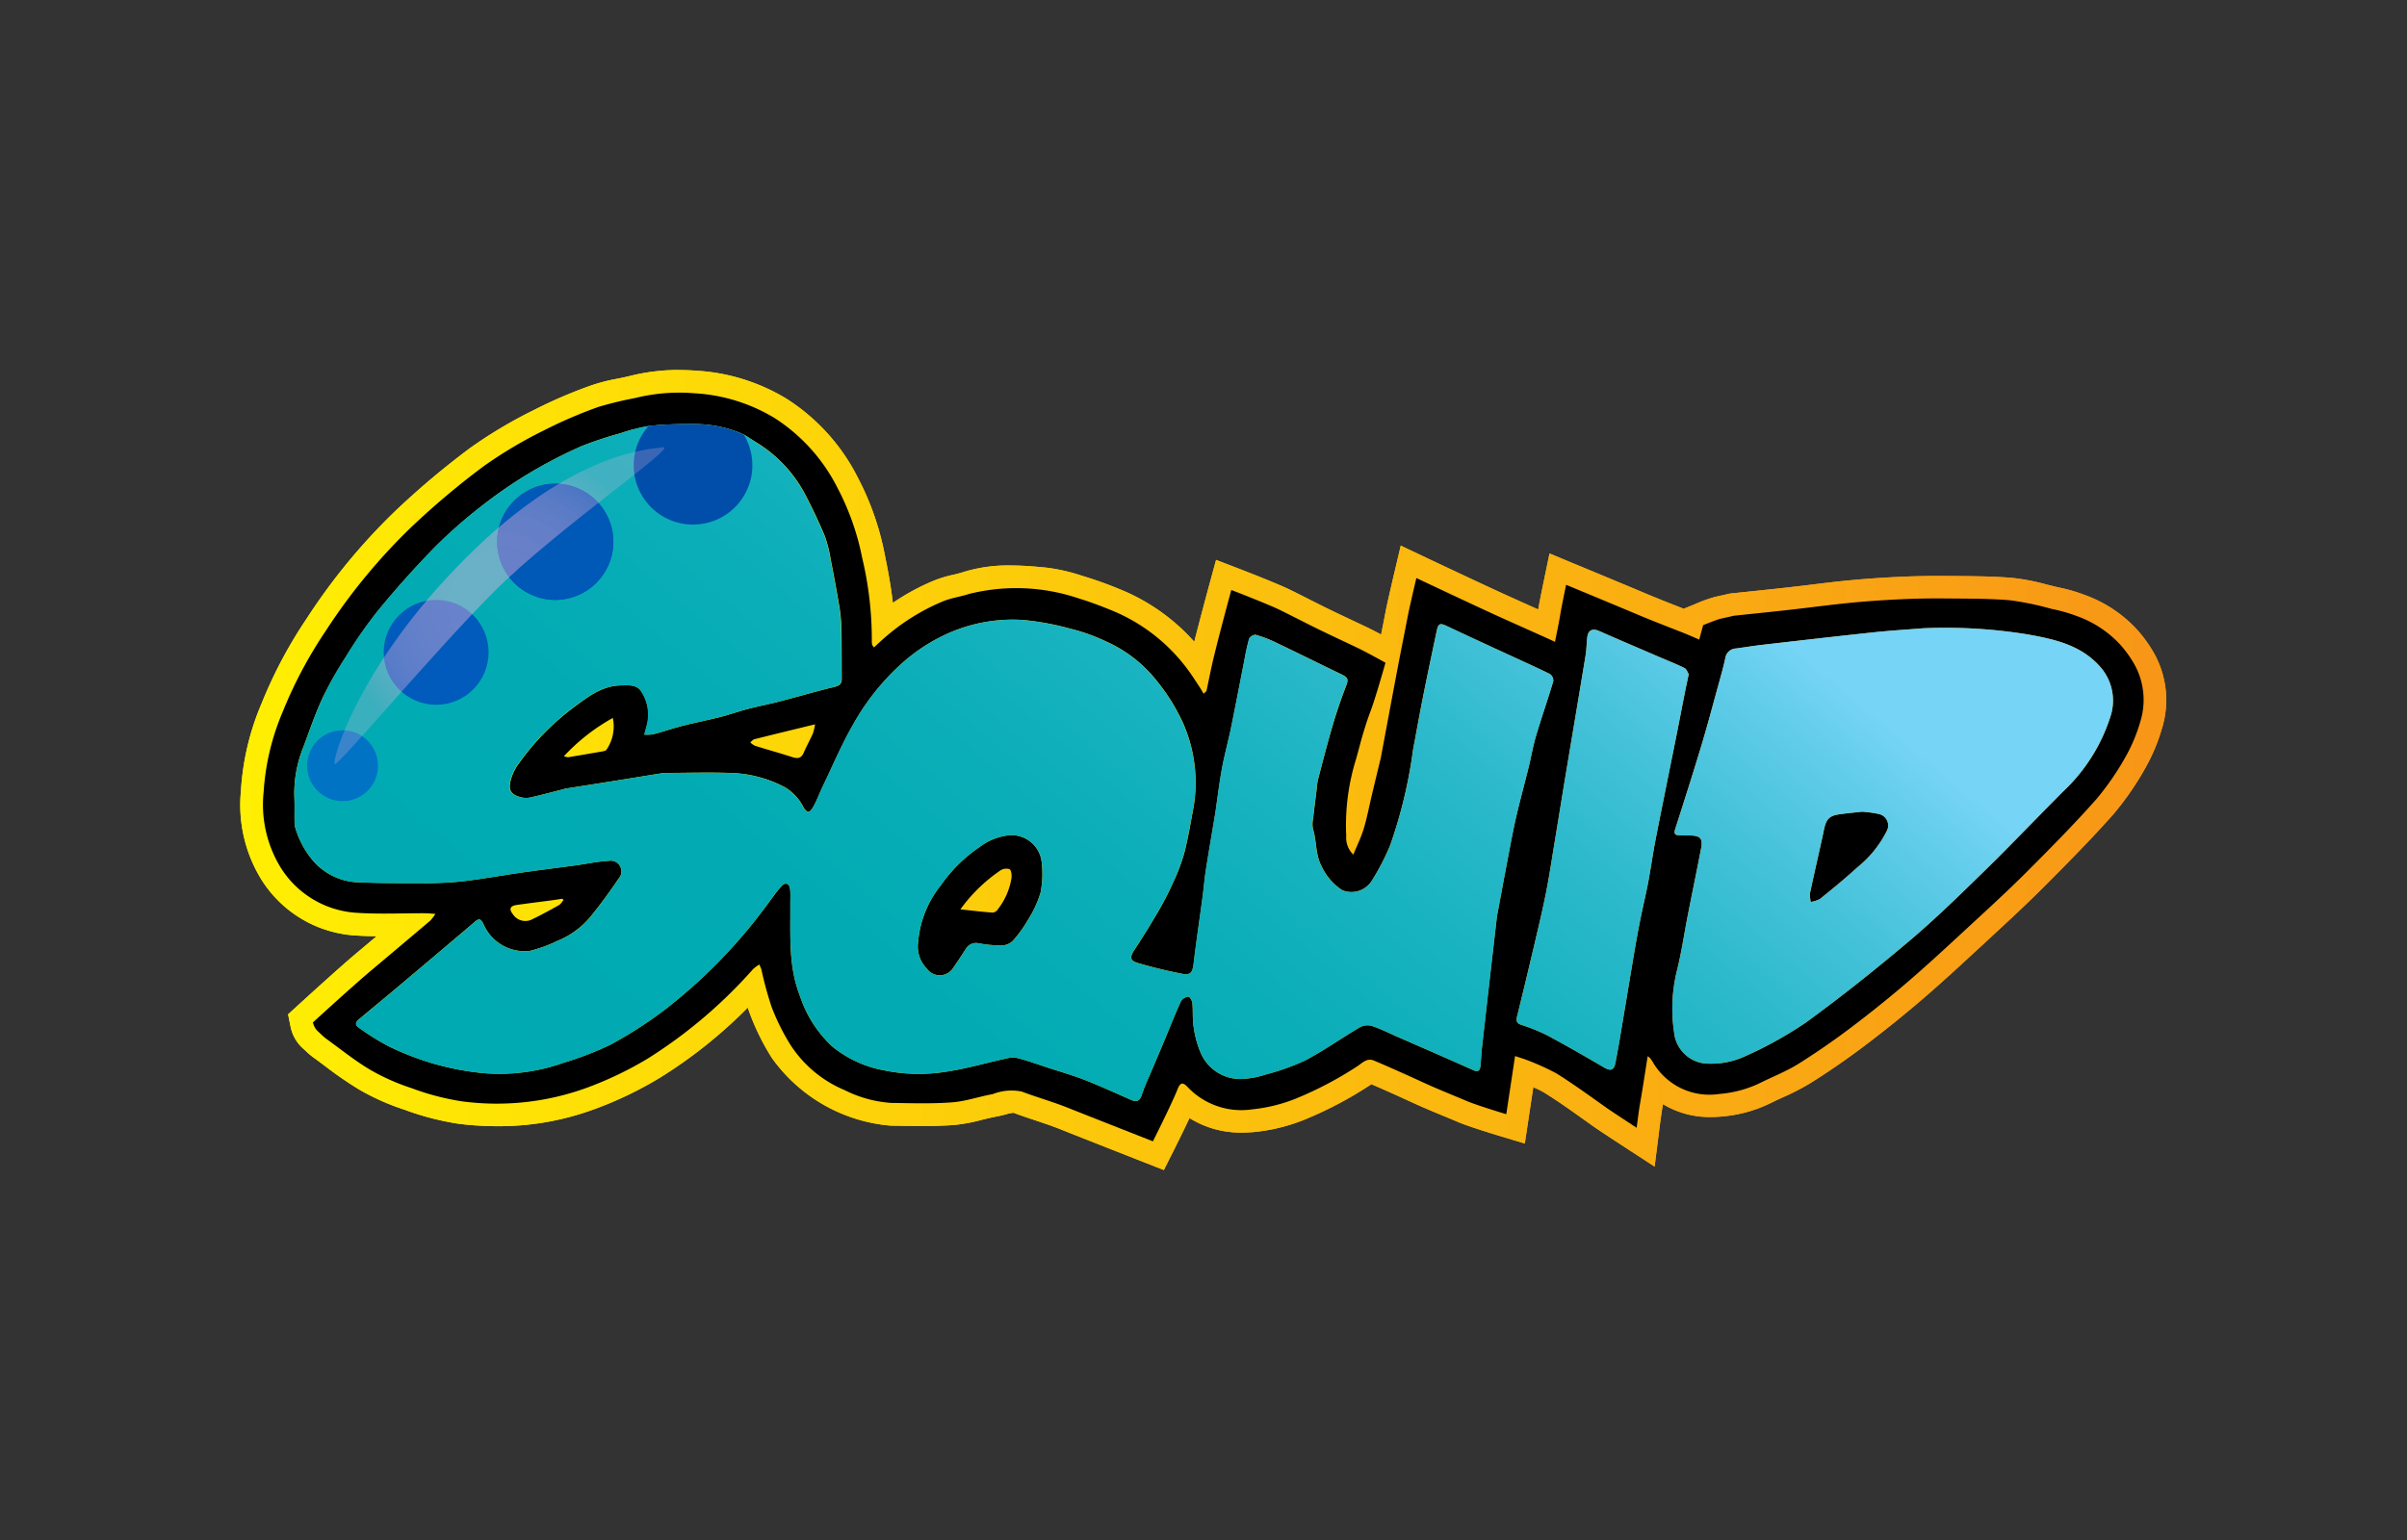 <svg xmlns="http://www.w3.org/2000/svg" xmlns:xlink="http://www.w3.org/1999/xlink" width="200" height="128">
	<rect width="100%" height="100%" fill="#333333" stroke="none"/>
	<defs>
		<linearGradient id="d" x1="20" y1="64" x2="180" y2="64" gradientUnits="userSpaceOnUse">
			<stop offset="0" stop-color="#ffef02"/>
			<stop offset="1" stop-color="#f89617"/>
		</linearGradient>
		<linearGradient id="c" x1="59.031" y1="108.829" x2="134.242" y2="19.197" gradientUnits="userSpaceOnUse">
			<stop offset="0" stop-color="#00aab2"/>
			<stop offset=".27" stop-color="#02abb3"/>
			<stop offset=".417" stop-color="#0aaeb8"/>
			<stop offset=".535" stop-color="#18b3c0"/>
			<stop offset=".637" stop-color="#2bb9cb"/>
			<stop offset=".728" stop-color="#45c2da"/>
			<stop offset=".812" stop-color="#63cdeb"/>
			<stop offset=".855" stop-color="#76d4f6"/>
		</linearGradient>
		<linearGradient id="j" x1="59.031" y1="108.829" x2="134.242" y2="19.197" xlink:href="#c"/>
		<mask id="e" x="25" y="35" width="33" height="31" maskUnits="userSpaceOnUse"/>
		<mask id="g" x="25" y="35" width="33" height="31" maskUnits="userSpaceOnUse">
			<use transform="translate(25 35)" xlink:href="#b" filter="url(#luminosity-noclip-2)"/>
		</mask>
		<mask id="i" x="25" y="35" width="33" height="31" maskUnits="userSpaceOnUse">
			<use transform="translate(25 35)" xlink:href="#b" filter="url(#luminosity-noclip-3)"/>
		</mask>
		<radialGradient id="k" cx="41.502" cy="50.337" r="13.439" gradientUnits="userSpaceOnUse">
			<stop offset="0" stop-color="#fff"/>
			<stop offset=".309" stop-color="#fff" stop-opacity=".991"/>
			<stop offset=".477" stop-color="#fff" stop-opacity=".959"/>
			<stop offset=".611" stop-color="#fff" stop-opacity=".906"/>
			<stop offset=".728" stop-color="#fff" stop-opacity=".83"/>
			<stop offset=".833" stop-color="#fff" stop-opacity=".731"/>
			<stop offset=".928" stop-color="#fff" stop-opacity=".611"/>
			<stop offset="1" stop-color="#fff" stop-opacity=".5"/>
		</radialGradient>
		<radialGradient id="l" cx="41.502" cy="50.337" r="13.439" gradientUnits="userSpaceOnUse">
			<stop offset="0" stop-color="#e77cc4"/>
			<stop offset=".318" stop-color="#e77cc4" stop-opacity=".99"/>
			<stop offset=".491" stop-color="#e77cc4" stop-opacity=".955"/>
			<stop offset=".63" stop-color="#e77cc4" stop-opacity=".896"/>
			<stop offset=".75" stop-color="#e77cc4" stop-opacity=".812"/>
			<stop offset=".858" stop-color="#e77cc4" stop-opacity=".703"/>
			<stop offset=".956" stop-color="#e77cc4" stop-opacity=".571"/>
			<stop offset="1" stop-color="#e77cc4" stop-opacity=".5"/>
		</radialGradient>
		<clipPath id="f">
			<circle cx="46.135" cy="45.031" r="4.83" fill="#0058b7"/>
		</clipPath>
		<clipPath id="h">
			<circle cx="36.24" cy="54.22" r="4.359" fill="none"/>
		</clipPath>
		<filter id="a" x="25" y="35" width="33" height="31" filterUnits="userSpaceOnUse" color-interpolation-filters="sRGB">
			<feFlood flood-color="#fff" result="bg"/>
			<feBlend in="SourceGraphic" in2="bg"/>
		</filter>
	</defs>
	<path d="M56.424 30.751a16.635 16.635 0 0 0-4.089.5c-.326.082-.67.152-1.034.225a14.884 14.884 0 0 0-2.215.572 39.419 39.419 0 0 0-4.733 2.038 38.225 38.225 0 0 0-5.284 3.147 67.937 67.937 0 0 0-6.235 5.252 50.7 50.7 0 0 0-7.354 8.933 37.946 37.946 0 0 0-3.752 7.071 21.714 21.714 0 0 0-1.709 7.268 11.815 11.815 0 0 0 1.681 7.316 9.935 9.935 0 0 0 7.784 4.677c.553.037 1.139.059 1.81.067l-.478.4-1.266 1.065c-1.467 1.236-4.689 4.183-4.825 4.308l-.788.72.213 1.046a3.3 3.3 0 0 0 1.03 1.791c.053.046.123.112.2.181a5.881 5.881 0 0 0 .617.53c.318.23.643.473.958.708a32.273 32.273 0 0 0 2.874 1.986 19.81 19.81 0 0 0 3.771 1.68 22.832 22.832 0 0 0 4.566 1.18 27.054 27.054 0 0 0 3.192.194 22.949 22.949 0 0 0 8.045-1.422 31.048 31.048 0 0 0 5.447-2.618 39.658 39.658 0 0 0 7.283-5.82c.065.2.136.406.215.611a19.907 19.907 0 0 0 1.782 3.567 13.5 13.5 0 0 0 9.89 5.636l.722.011c.618.01 1.257.021 1.893.021 1 0 1.83-.027 2.6-.084a13.9 13.9 0 0 0 2.365-.438c.421-.1.819-.2 1.2-.269.29-.05.553-.12.785-.181a3.276 3.276 0 0 1 .613-.129h.02c.611.231 1.222.434 1.813.63.7.234 1.368.455 2.011.712 2.064.825 7.015 2.768 7.064 2.788l1.6.627.773-1.535c.043-.086.745-1.482 1.359-2.784a7.993 7.993 0 0 0 4.378 1.207c.326 0 .664-.016 1.007-.047a15.186 15.186 0 0 0 4.065-.986 32.048 32.048 0 0 0 5.441-2.842c.08-.049.153-.1.221-.147.638.274 1.28.561 1.906.84l.051.023c.328.146.654.3.98.446.463.213.941.433 1.426.643.534.232 1.074.456 1.6.673.418.173.837.347 1.253.525.9.383 3.191 1.076 3.449 1.154l2.082.626.325-2.15.381-2.524a6.54 6.54 0 0 1 .929.455c1.124.7 2.2 1.466 3.334 2.275l.718.511c.541.383 2.371 1.576 2.578 1.711l2.522 1.642.377-2.986a64.32 64.32 0 0 1 .246-1.789l.072-.415a7.444 7.444 0 0 0 3.978 1.069c.282 0 .575-.013.871-.038a11.343 11.343 0 0 0 4.143-1.143c.308-.152.624-.3.959-.452a19.724 19.724 0 0 0 2.278-1.173 62.205 62.205 0 0 0 4.509-3.11 97.577 97.577 0 0 0 4.887-3.936c1.628-1.4 3.22-2.877 4.76-4.3l.5-.464.452-.417c1.407-1.3 2.863-2.646 4.252-4.038 2.107-2.112 4-4.029 5.839-6.1a24.406 24.406 0 0 0 2.709-3.943 15.331 15.331 0 0 0 1.306-3.125 7.992 7.992 0 0 0-.657-6.34 11.163 11.163 0 0 0-1.439-1.979 10.9 10.9 0 0 0-4.307-2.834 13.44 13.44 0 0 0-2.123-.618l-.22-.051c-.271-.063-.542-.132-.829-.2a17.441 17.441 0 0 0-2.871-.552c-1.579-.13-3.159-.14-4.687-.151l-.917-.007h-.632c-1.031 0-2.081.025-3.124.074-1.56.075-2.95.172-4.248.3-1.037.1-2.078.228-3.085.351-.637.077-1.3.157-1.939.229-1.022.114-2.066.223-3.075.328l-1.614.169a2.394 2.394 0 0 0-.428.087l-.456.1-.468.105a12.048 12.048 0 0 0-1.693.613l-.863.35-.01.035-.106-.042c-1-.391-2.035-.8-3.029-1.215-1.7-.719-5.909-2.463-5.951-2.48l-2.1-.873-.462 2.231c-.039.188-.364 1.757-.48 2.422l-.243-.108c-.958-.43-1.949-.874-2.593-1.167-1.932-.882-6.432-3.01-6.477-3.031l-2.105-1-.535 2.266c-.024.1-.57 2.414-.734 3.265q-.178.932-.364 1.861a26.22 26.22 0 0 0-1-.518c-.49-.236-.982-.468-1.474-.7a147.29 147.29 0 0 1-1.849-.882c-.574-.28-1.159-.576-1.725-.862-.477-.241-.969-.49-1.46-.732-1.093-.54-3.937-1.637-4.258-1.761l-1.947-.749-.548 2.013c-.038.139-.755 2.773-1.262 4.791a16.646 16.646 0 0 0-6.24-4.386 32.377 32.377 0 0 0-2.857-1.028l-.24-.073a15.089 15.089 0 0 0-2.955-.674c-1.01-.1-2-.181-3.028-.181a12.59 12.59 0 0 0-3.974.58 8.888 8.888 0 0 1-.764.2 10 10 0 0 0-1.491.444 18.8 18.8 0 0 0-3.5 1.888c-.165-1.474-.439-2.879-.7-4.159a23.031 23.031 0 0 0-2.2-6.236 16.636 16.636 0 0 0-5.942-6.58 16.238 16.238 0 0 0-7.494-2.326 18.878 18.878 0 0 0-1.417-.054z" fill="url(#d)"/>
	<path d="M156.754 69.112a9.128 9.128 0 0 1-2.428 2.983c-1 .912-2.042 1.768-3.092 2.617a2.4 2.4 0 0 1-.779.257 2.77 2.77 0 0 1-.052-.769c.377-1.776.793-3.545 1.172-5.322.161-.752.419-1.065 1.173-1.181.619-.1 1.244-.148 1.959-.231a9.616 9.616 0 0 1 1.364.182.979.979 0 0 1 .683 1.464zm-70.19 2.671a8.123 8.123 0 0 1-.1 2.391 9.2 9.2 0 0 1-1.04 2.266 10.473 10.473 0 0 1-1.265 1.752 1.369 1.369 0 0 1-.911.392 10.5 10.5 0 0 1-1.927-.179.981.981 0 0 0-1.089.494c-.331.5-.654 1.016-1.006 1.506a1.321 1.321 0 0 1-2.226.089 2.6 2.6 0 0 1-.712-2.165 8.621 8.621 0 0 1 1.887-4.743 12.3 12.3 0 0 1 3.194-3.163 4.836 4.836 0 0 1 2.585-1.006 2.519 2.519 0 0 1 2.61 2.366zm-2.68.458a.911.911 0 0 0-.758.105 13.3 13.3 0 0 0-3.326 3.237c1 .107 1.846.212 2.7.272a.62.62 0 0 0 .42-.287 5.662 5.662 0 0 0 1.128-2.6c.022-.246-.014-.637-.164-.727zm93.943-12.216a13.6 13.6 0 0 1-1.136 2.746 22.82 22.82 0 0 1-2.494 3.645c-1.841 2.078-3.8 4.056-5.762 6.023-1.507 1.51-3.083 2.953-4.65 4.4-1.721 1.592-3.436 3.192-5.212 4.722a94.942 94.942 0 0 1-4.791 3.859 60.481 60.481 0 0 1-4.372 3.017c-.967.6-2.048 1.025-3.076 1.534a9.51 9.51 0 0 1-3.467.954 5.44 5.44 0 0 1-5.563-2.7 2.626 2.626 0 0 0-.205-.287 1.332 1.332 0 0 0-.192-.147c-.221 1.386-.421 2.729-.656 4.067-.081.458-.26 1.879-.26 1.879s-1.991-1.3-2.517-1.669c-1.368-.969-2.724-1.961-4.144-2.847a19.663 19.663 0 0 0-2.492-1.126c-.09-.039-.95-.32-.95-.32l-.73 4.833s-2.426-.729-3.251-1.082c-.945-.4-1.9-.785-2.841-1.194-.8-.348-1.59-.725-2.388-1.081-.836-.373-1.672-.747-2.516-1.1-.61-.255-1 .24-1.423.5a30.172 30.172 0 0 1-5.12 2.683 13.326 13.326 0 0 1-3.563.87 6.147 6.147 0 0 1-5.388-1.865c-.4-.424-.608-.351-.825.2-.489 1.232-2.045 4.324-2.045 4.324s-4.971-1.951-7.054-2.783c-1.264-.505-2.582-.874-3.856-1.355a4.281 4.281 0 0 0-2.409.216c-1.132.2-2.242.6-3.378.683-1.676.125-3.368.071-5.052.047a10.1 10.1 0 0 1-3.873-1.067 9.891 9.891 0 0 1-4.459-3.7 18.015 18.015 0 0 1-1.61-3.229 29.779 29.779 0 0 1-.845-3.108 3.393 3.393 0 0 0-.173-.4 3.461 3.461 0 0 0-.516.385 40.275 40.275 0 0 1-8.706 7.405 29.342 29.342 0 0 1-5.12 2.459 21.839 21.839 0 0 1-10.357 1.125 21 21 0 0 1-4.184-1.095 18.131 18.131 0 0 1-3.421-1.514c-1.289-.763-2.467-1.716-3.685-2.6-.252-.183-.464-.421-.7-.624a1.458 1.458 0 0 1-.4-.727s3.313-3.031 4.767-4.256q2.5-2.1 4.989-4.207a3.75 3.75 0 0 0 .419-.56c-.372-.023-.612-.05-.852-.051-1.9-.008-3.815.088-5.711-.039a8.012 8.012 0 0 1-6.339-3.84 10.011 10.011 0 0 1-1.368-6.2 20.3 20.3 0 0 1 1.579-6.65 36.348 36.348 0 0 1 3.57-6.721 49.118 49.118 0 0 1 7.081-8.606 65.911 65.911 0 0 1 6.061-5.106 36.774 36.774 0 0 1 5.028-2.987 38.177 38.177 0 0 1 4.511-1.94 31.246 31.246 0 0 1 3.065-.74 15.167 15.167 0 0 1 4.9-.391 14.437 14.437 0 0 1 6.646 2.049 14.835 14.835 0 0 1 5.267 5.864 21.3 21.3 0 0 1 2.018 5.733 29.3 29.3 0 0 1 .809 6.984 1.06 1.06 0 0 0 .038.29.993.993 0 0 0 .139.205c.268-.245.518-.483.776-.709a17.683 17.683 0 0 1 5-3.138c.679-.276 1.431-.369 2.133-.6a16.163 16.163 0 0 1 9.065.361c.913.275 1.809.614 2.693.972a14.812 14.812 0 0 1 6.38 4.917c.364.483.685 1 1.019 1.5.118.177.218.366.325.549l.157-.156c.029-.025.077-.045.083-.075.162-.758.309-1.519.48-2.274.419-1.85 1.583-6.122 1.583-6.122s3.054 1.175 4.1 1.692c1.067.527 2.123 1.076 3.192 1.6 1.106.539 2.224 1.053 3.332 1.586.65.313 2.186 1.169 2.186 1.169s-.827 2.939-1.25 4.05c-.236.617-.434 1.25-.623 1.883-.211.707-.383 1.425-.589 2.133a18.477 18.477 0 0 0-.8 6.329 1.955 1.955 0 0 0 .592 1.555c.3-.747.644-1.427.861-2.144.276-.916.453-1.863.675-2.8s.454-1.894.682-2.84c.018-.077.045-.151.059-.228.475-2.535.944-5.071 1.424-7.6.265-1.4.551-2.794.819-4.192.157-.821.716-3.186.716-3.186s4.534 2.145 6.5 3.041c1.468.67 4.772 2.136 5.019 2.265.153-.785.32-1.531.44-2.284.086-.541.484-2.459.484-2.459s4.222 1.75 5.94 2.475c1.25.528 2.517 1.014 3.78 1.51.368.145 1.34.568 1.34.568l.328-1.2s1.145-.463 1.405-.522c.32-.074.641-.142.961-.216a1.47 1.47 0 0 1 .171-.042c1.567-.166 3.134-.323 4.7-.5 1.667-.186 3.33-.414 5-.577a83.482 83.482 0 0 1 4.154-.292q1.821-.086 3.647-.069c1.824.018 3.654 0 5.469.152a24.1 24.1 0 0 1 3.427.713 13.422 13.422 0 0 1 2.057.578 9.073 9.073 0 0 1 3.594 2.321 9.387 9.387 0 0 1 1.205 1.64 6.085 6.085 0 0 1 .519 4.879zm-51.876 7.994c.324-1.426.716-2.837 1.066-4.258.21-.851.353-1.721.6-2.56.458-1.537.987-3.053 1.446-4.59a.683.683 0 0 0-.284-.591c-1.313-.642-2.648-1.238-3.975-1.852-1.54-.712-3.081-1.419-4.615-2.145-.524-.248-.685-.2-.806.383-.378 1.8-.761 3.591-1.121 5.39-.3 1.491-.561 2.989-.846 4.482a39.838 39.838 0 0 1-1.9 7.96A19.55 19.55 0 0 1 114 73.18a2 2 0 0 1-2.465.809 4.8 4.8 0 0 1-1.707-1.964c-.54-.984-.4-2.1-.728-3.123a2.243 2.243 0 0 1 .014-.874c.087-.8.192-1.592.29-2.388a6.1 6.1 0 0 1 .107-.814c.388-1.483.766-2.969 1.2-4.44a41.166 41.166 0 0 1 1.08-3.211c.283-.737.279-.839-.415-1.173-1.806-.869-3.6-1.762-5.409-2.625a10.075 10.075 0 0 0-1.631-.619.638.638 0 0 0-.537.322 18.366 18.366 0 0 0-.4 1.811c-.235 1.191-.463 2.384-.7 3.576-.158.8-.314 1.61-.488 2.411-.223 1.025-.5 2.04-.685 3.071-.219 1.221-.367 2.456-.546 3.685-.008.058-.024.116-.033.174-.25 1.5-.511 3.007-.745 4.514-.115.736-.173 1.481-.272 2.219-.245 1.837-.522 3.671-.741 5.511-.091.764-.241 1.024-.96.885a41.09 41.09 0 0 1-3.691-.9c-.666-.193-.664-.5-.268-1.1a68.005 68.005 0 0 0 2-3.228 24.466 24.466 0 0 0 1.2-2.333 15.953 15.953 0 0 0 .944-2.5c.325-1.268.532-2.566.777-3.853a12.322 12.322 0 0 0-.876-6.907 16.183 16.183 0 0 0-2.142-3.463 11.113 11.113 0 0 0-4.2-3.311 15.566 15.566 0 0 0-3.018-1.085 22.838 22.838 0 0 0-3.916-.727 13.242 13.242 0 0 0-6.5 1.221 14.765 14.765 0 0 0-3.768 2.541 19.8 19.8 0 0 0-3.9 4.961c-.945 1.651-1.689 3.416-2.516 5.133-.277.576-.489 1.187-.812 1.734-.289.488-.5.445-.788-.045a4.062 4.062 0 0 0-1.543-1.649 10.247 10.247 0 0 0-4.529-1.184c-1.765-.058-3.534-.007-5.3 0a3.455 3.455 0 0 0-.527.049c-1.539.246-3.078.5-4.618.743-1.093.175-2.186.344-3.279.517-.057.01-.111.038-.168.052-.924.235-1.845.486-2.775.691a1.754 1.754 0 0 1-.812-.053c-.646-.179-.936-.513-.814-1.157a3.957 3.957 0 0 1 .657-1.528 21.026 21.026 0 0 1 4.511-4.672c1.241-.92 2.445-1.907 4.106-1.919.565 0 1.183-.081 1.579.43a3.475 3.475 0 0 1 .46 3.07c-.045.2-.1.4-.151.593a3.153 3.153 0 0 0 .723-.026c.843-.224 1.672-.506 2.517-.722 1.021-.262 2.058-.461 3.08-.721.768-.2 1.517-.466 2.284-.667.845-.221 1.706-.384 2.551-.6 1.55-.4 3.088-.856 4.643-1.233.431-.1.6-.273.6-.7-.016-1.413 0-2.827-.035-4.24a12.8 12.8 0 0 0-.18-1.811q-.32-1.9-.7-3.8a10.611 10.611 0 0 0-.513-2.028 44.996 44.996 0 0 0-1.7-3.577 11.151 11.151 0 0 0-4.113-4.249l-.87-.549a9.91 9.91 0 0 0-4.483-.884 28.586 28.586 0 0 0-3.437.157l-1.18.25c-.417.092-.824.235-1.233.367a30.708 30.708 0 0 0-3.193 1.062 40.164 40.164 0 0 0-4.3 2.224 39.738 39.738 0 0 0-4.1 2.833 40.677 40.677 0 0 0-3.938 3.5 81.9 81.9 0 0 0-4.6 5.164 37.936 37.936 0 0 0-2.635 3.794 30.173 30.173 0 0 0-1.94 3.421c-.6 1.286-1.057 2.636-1.551 3.968a10.32 10.32 0 0 0-.794 4.145c.037.7.009 1.413.021 2.12a1.778 1.778 0 0 0 .074.58 7.464 7.464 0 0 0 1.35 2.569 5.2 5.2 0 0 0 3.5 1.906c1.8.1 3.609.093 5.413.091a31.565 31.565 0 0 0 3.468-.133c1.686-.189 3.358-.5 5.038-.741 1.492-.214 2.988-.4 4.481-.6.928-.127 1.852-.328 2.784-.381a.893.893 0 0 1 .819 1.477 43.985 43.985 0 0 1-2.324 3.15 6.956 6.956 0 0 1-2.763 2.026 11.477 11.477 0 0 1-2.287.835 3.725 3.725 0 0 1-3.874-2.268c-.248-.465-.4-.409-.724-.13q-3.373 2.869-6.765 5.719c-.9.758-1.813 1.5-2.712 2.256-.268.226-.613.49-.116.818a20.452 20.452 0 0 0 2.429 1.518 24.125 24.125 0 0 0 3.686 1.436 23.024 23.024 0 0 0 4.131.8 15.89 15.89 0 0 0 6.715-.843 27.193 27.193 0 0 0 3.9-1.5 35.106 35.106 0 0 0 4.469-2.861 43.709 43.709 0 0 0 8.412-8.566c.45-.584.851-1.212 1.348-1.752.352-.383.686-.227.729.3.035.429.008.863.011 1.3.019 2.53-.165 5.059.8 7.518a10.006 10.006 0 0 0 2.669 4.188 9.434 9.434 0 0 0 4.195 1.969 14.371 14.371 0 0 0 5.314.134c1.732-.26 3.426-.763 5.143-1.131a2 2 0 0 1 .925.046c.765.213 1.517.479 2.273.727 1.053.345 2.123.649 3.154 1.052 1.3.51 2.569 1.1 3.852 1.657.452.2.721.091.876-.422a16.845 16.845 0 0 1 .657-1.62c.391-.931.79-1.86 1.18-2.792.474-1.133.925-2.276 1.431-3.394a.849.849 0 0 1 .61-.355c.092-.011.309.326.327.519.064.663 0 1.343.107 1.995a8.122 8.122 0 0 0 .618 2.227 3.576 3.576 0 0 0 3.634 2.082 7.024 7.024 0 0 0 1.707-.346 19.591 19.591 0 0 0 3.294-1.169c1.569-.826 3.026-1.862 4.556-2.764a1.35 1.35 0 0 1 .99-.114c.737.245 1.438.6 2.152.913 2.09.916 4.185 1.823 6.267 2.757.446.2.574.021.612-.364.052-.527.076-1.056.134-1.582q.356-3.186.723-6.369.257-2.244.516-4.486c.011-.1.04-.192.058-.288.247-1.324.489-2.648.742-3.97.247-1.287.476-2.58.767-3.861zm-83.336 7.967a1.233 1.233 0 0 0 1.557.448c.771-.369 1.522-.78 2.267-1.2.161-.09.263-.285.393-.432l-.113-.1c-.266.04-.531.084-.8.12-1.005.134-2.013.256-3.017.4-.53.086-.62.352-.287.764zm20.072-14.544c-.129.032-.231.172-.346.262a1.513 1.513 0 0 0 .387.281c1.04.325 2.092.615 3.128.952.46.149.74.069.935-.394.228-.538.52-1.049.757-1.585a4.461 4.461 0 0 0 .176-.755c-1.775.433-3.408.828-5.037 1.239zm-11.768-1.768a16.461 16.461 0 0 0-4.065 3.183 1.44 1.44 0 0 0 .358.083q1.476-.244 2.95-.506a.536.536 0 0 0 .212-.092 3.419 3.419 0 0 0 .545-2.668zm88.293 1.883c.269-1.341.525-2.684.791-4.025.091-.462.193-.922.314-1.5-.089-.135-.174-.418-.356-.508-.681-.34-1.394-.615-2.095-.917-1.667-.719-3.338-1.43-5-2.162-.531-.234-.9-.08-.973.5-.067.505-.06 1.021-.143 1.523-.558 3.4-1.134 6.8-1.7 10.194-.295 1.774-.577 3.551-.872 5.326-.243 1.47-.46 2.945-.756 4.4-.328 1.623-.724 3.232-1.1 4.845q-.619 2.625-1.264 5.244c-.079.325-.067.557.312.692a15.514 15.514 0 0 1 2.11.842c1.613.862 3.2 1.773 4.779 2.7.562.331.843.268.97-.377.165-.844.31-1.693.453-2.541.382-2.261.753-4.524 1.136-6.784q.222-1.3.481-2.6c.208-1.032.458-2.056.654-3.091.222-1.173.381-2.358.61-3.53.537-2.745 1.1-5.488 1.649-8.231zm35.236-6.2c-1.574-1.748-3.754-2.227-5.913-2.616a42.539 42.539 0 0 0-8.745-.519c-1.347.108-2.7.189-4.042.332-3.08.327-6.157.682-9.234 1.035-.76.087-1.516.21-2.274.314a.927.927 0 0 0-.881.8c-.16.748-.37 1.485-.574 2.222-.473 1.714-.929 3.434-1.442 5.137-.693 2.3-1.427 4.592-2.159 6.881-.1.312-.028.461.278.483.333.024.667.016 1 .021.812.012 1.04.259.889 1.043-.36 1.868-.746 3.731-1.113 5.6-.3 1.518-.516 3.055-.89 4.553a13.176 13.176 0 0 0-.249 5.136 2.886 2.886 0 0 0 2.894 2.633 6.709 6.709 0 0 0 2.971-.6A32.667 32.667 0 0 0 150.036 85c2.945-2.14 5.8-4.417 8.581-6.766 2.155-1.819 4.178-3.8 6.2-5.772 2.231-2.18 4.384-4.439 6.583-6.652a14.6 14.6 0 0 0 3.934-6.174 4.236 4.236 0 0 0-.886-4.28z"/>
	<path d="M57.327 35.253c3.777 0 5.2 1.342 5.353 1.433a11.151 11.151 0 0 1 4.113 4.249 41.755 41.755 0 0 1 1.7 3.577 10.611 10.611 0 0 1 .513 2.028q.381 1.893.7 3.8a12.8 12.8 0 0 1 .18 1.811c.033 1.413.019 2.827.035 4.24 0 .425-.167.593-.6.7-1.555.377-3.093.829-4.643 1.233-.845.221-1.706.384-2.551.6-.767.2-1.516.471-2.284.667-1.022.26-2.059.459-3.08.721-.845.216-1.674.5-2.517.722a3.153 3.153 0 0 1-.723.026c.051-.2.106-.394.151-.593a3.475 3.475 0 0 0-.46-3.07c-.4-.511-1.014-.434-1.579-.43-1.661.012-2.865 1-4.106 1.919a21.026 21.026 0 0 0-4.511 4.672 3.957 3.957 0 0 0-.657 1.528c-.122.644.168.978.814 1.157A1.754 1.754 0 0 0 44 66.3c.93-.205 1.851-.456 2.775-.691.057-.014.111-.042.168-.052 1.093-.173 2.186-.342 3.279-.517 1.54-.246 3.079-.5 4.618-.743a3.455 3.455 0 0 1 .527-.049c1.766-.008 3.535-.059 5.3 0a10.247 10.247 0 0 1 4.529 1.184 4.062 4.062 0 0 1 1.543 1.649c.289.49.5.533.788.045.323-.547.535-1.158.812-1.734.826-1.717 1.571-3.482 2.516-5.133a19.8 19.8 0 0 1 3.9-4.961 14.765 14.765 0 0 1 3.768-2.541 13.242 13.242 0 0 1 6.5-1.221 22.838 22.838 0 0 1 3.916.727 15.566 15.566 0 0 1 3.018 1.085 11.113 11.113 0 0 1 4.2 3.311 16.183 16.183 0 0 1 2.142 3.463 12.322 12.322 0 0 1 .876 6.907c-.245 1.287-.452 2.585-.777 3.853a15.953 15.953 0 0 1-.944 2.5 24.466 24.466 0 0 1-1.2 2.333 64.886 64.886 0 0 1-2 3.228c-.4.6-.4.9.268 1.1a41.09 41.09 0 0 0 3.691.9c.719.139.869-.121.96-.885.219-1.84.5-3.674.741-5.511.1-.738.157-1.483.272-2.219.234-1.507.5-3.01.745-4.514.009-.058.025-.115.033-.174.179-1.229.327-2.464.546-3.685.186-1.031.462-2.046.685-3.071.174-.8.33-1.607.488-2.411.235-1.192.463-2.385.7-3.576a18.429 18.429 0 0 1 .4-1.811.638.638 0 0 1 .537-.322 10.075 10.075 0 0 1 1.631.619c1.809.863 3.6 1.756 5.409 2.625.694.334.7.436.415 1.173a41.166 41.166 0 0 0-1.08 3.211c-.43 1.471-.808 2.957-1.2 4.44a6.1 6.1 0 0 0-.107.814c-.1.8-.2 1.591-.29 2.388a2.243 2.243 0 0 0-.014.874c.327 1.021.188 2.139.728 3.123a4.8 4.8 0 0 0 1.707 1.964A2 2 0 0 0 114 73.18a19.55 19.55 0 0 0 1.522-2.942 39.838 39.838 0 0 0 1.9-7.96c.285-1.493.549-2.991.846-4.482.36-1.8.743-3.594 1.121-5.39.121-.578.282-.631.806-.383 1.534.726 3.075 1.433 4.615 2.145 1.327.614 2.662 1.21 3.975 1.852a.683.683 0 0 1 .284.591c-.459 1.537-.988 3.053-1.446 4.59-.25.839-.393 1.709-.6 2.56-.35 1.421-.742 2.832-1.066 4.258-.291 1.28-.52 2.574-.767 3.864-.253 1.322-.5 2.646-.742 3.97-.018.1-.047.191-.058.288q-.26 2.242-.516 4.486-.363 3.185-.723 6.369c-.058.526-.082 1.055-.134 1.582-.038.385-.166.564-.612.364-2.082-.934-4.177-1.841-6.267-2.757-.714-.313-1.415-.668-2.152-.913a1.35 1.35 0 0 0-.99.114c-1.53.9-2.987 1.938-4.556 2.764a19.591 19.591 0 0 1-3.294 1.169 7.024 7.024 0 0 1-1.707.346 3.576 3.576 0 0 1-3.639-2.082 8.122 8.122 0 0 1-.618-2.227c-.11-.652-.043-1.332-.107-1.995-.018-.193-.235-.53-.327-.519a.849.849 0 0 0-.61.355c-.506 1.118-.957 2.261-1.431 3.394-.39.932-.789 1.861-1.18 2.792A16.845 16.845 0 0 0 94.869 91c-.155.513-.424.618-.876.422-1.283-.554-2.551-1.147-3.852-1.657-1.031-.4-2.1-.707-3.154-1.052-.756-.248-1.508-.514-2.273-.727a2 2 0 0 0-.925-.046c-1.717.368-3.411.871-5.143 1.131a14.371 14.371 0 0 1-5.314-.134 9.434 9.434 0 0 1-4.195-1.969 10.006 10.006 0 0 1-2.669-4.188c-.961-2.459-.777-4.988-.8-7.518 0-.432.024-.866-.011-1.3-.043-.528-.377-.684-.729-.3-.5.54-.9 1.168-1.348 1.752a43.709 43.709 0 0 1-8.412 8.566 35.106 35.106 0 0 1-4.468 2.868 27.193 27.193 0 0 1-3.9 1.5 15.89 15.89 0 0 1-6.715.843 23.024 23.024 0 0 1-4.131-.8 24.125 24.125 0 0 1-3.686-1.436 20.452 20.452 0 0 1-2.429-1.518c-.5-.328-.152-.592.116-.818.9-.758 1.813-1.5 2.712-2.256q3.389-2.853 6.765-5.719c.329-.279.476-.335.724.13a3.725 3.725 0 0 0 3.874 2.268 11.477 11.477 0 0 0 2.287-.835 6.956 6.956 0 0 0 2.765-2.029 43.683 43.683 0 0 0 2.324-3.15.893.893 0 0 0-.819-1.477c-.932.053-1.856.254-2.784.381-1.493.2-2.989.389-4.481.6-1.68.24-3.352.552-5.038.741a31.565 31.565 0 0 1-3.468.133c-1.8 0-3.612.01-5.413-.091a5.2 5.2 0 0 1-3.5-1.906 7.464 7.464 0 0 1-1.355-2.569 1.778 1.778 0 0 1-.074-.58c-.012-.707.016-1.415-.021-2.12a10.32 10.32 0 0 1 .794-4.145c.494-1.332.954-2.682 1.551-3.968a30.173 30.173 0 0 1 1.912-3.416 37.936 37.936 0 0 1 2.635-3.794 82.532 82.532 0 0 1 4.6-5.164 40.677 40.677 0 0 1 3.938-3.5 39.738 39.738 0 0 1 4.1-2.833 40.164 40.164 0 0 1 4.305-2.224 30.708 30.708 0 0 1 3.193-1.062c.409-.132.816-.275 1.233-.367.228-.059.843-.414 4.613-.414zm18.958 43.076A2.6 2.6 0 0 0 77 80.494a1.321 1.321 0 0 0 2.232-.089c.352-.49.675-1 1.006-1.506a.981.981 0 0 1 1.089-.494 10.5 10.5 0 0 0 1.927.179 1.369 1.369 0 0 0 .911-.392 10.473 10.473 0 0 0 1.265-1.752 9.2 9.2 0 0 0 1.04-2.266 8.123 8.123 0 0 0 .1-2.391 2.519 2.519 0 0 0-2.613-2.366 4.836 4.836 0 0 0-2.585 1.006 12.3 12.3 0 0 0-3.194 3.163 8.621 8.621 0 0 0-1.893 4.743zm83.505-26.108a42.539 42.539 0 0 1 8.745.519c2.159.389 4.339.868 5.913 2.616a4.236 4.236 0 0 1 .882 4.28 14.6 14.6 0 0 1-3.93 6.174c-2.2 2.213-4.352 4.472-6.583 6.652-2.018 1.973-4.041 3.953-6.2 5.772-2.782 2.349-5.636 4.626-8.581 6.766a32.667 32.667 0 0 1-5.071 2.806 6.709 6.709 0 0 1-2.971.6 2.886 2.886 0 0 1-2.894-2.633 13.176 13.176 0 0 1 .249-5.136c.374-1.5.592-3.035.89-4.553.367-1.867.753-3.73 1.113-5.6.151-.784-.077-1.031-.889-1.043-.334 0-.668 0-1-.021-.306-.022-.377-.171-.278-.483.732-2.289 1.466-4.579 2.159-6.881.513-1.7.969-3.423 1.442-5.137.2-.737.414-1.474.574-2.221a.927.927 0 0 1 .881-.8c.758-.1 1.514-.227 2.274-.314 3.077-.353 6.154-.708 9.234-1.035 1.343-.139 2.694-.22 4.041-.328zm-5.083 15.245c-.715.083-1.34.135-1.959.231-.754.116-1.012.429-1.173 1.181-.379 1.777-.795 3.546-1.172 5.322a2.77 2.77 0 0 0 .052.769 2.4 2.4 0 0 0 .779-.257c1.05-.849 2.1-1.7 3.092-2.617a9.128 9.128 0 0 0 2.428-2.983.979.979 0 0 0-.683-1.464 9.616 9.616 0 0 0-1.364-.182zm-14.746-11.942c-.681-.34-1.394-.615-2.095-.917-1.667-.719-3.338-1.43-5-2.162-.531-.234-.9-.08-.973.5-.067.505-.06 1.021-.143 1.523-.558 3.4-1.134 6.8-1.7 10.194-.295 1.774-.577 3.551-.872 5.326-.243 1.47-.46 2.945-.756 4.4-.328 1.623-.724 3.232-1.1 4.845q-.619 2.625-1.264 5.244c-.079.325-.067.557.312.692a15.514 15.514 0 0 1 2.11.842c1.613.862 3.2 1.773 4.779 2.7.562.331.843.268.97-.377.165-.844.31-1.693.453-2.541.382-2.261.753-4.524 1.136-6.784q.222-1.3.481-2.6c.208-1.032.458-2.056.654-3.091.222-1.173.381-2.358.61-3.53.537-2.746 1.1-5.487 1.651-8.232.269-1.341.525-2.684.791-4.025.091-.462.193-.922.314-1.5-.091-.131-.176-.417-.358-.507z" fill="url(#c)"/>
	<g mask="url(#e)">
		<path d="M38.712 46.372c8.977-8.977 15.453-9.031 16.351-9.191 1.5-.266-8.81 6.789-13.993 11.973S28.089 63.711 27.816 63.5s1.919-8.151 10.896-17.128z" fill="#fff"/>
	</g>
	<circle cx="46.135" cy="45.031" r="4.83" fill="#0058b7"/>
	<g clip-path="url(#f)">
		<circle cx="46.135" cy="45.031" r="4.83" fill="#0058b7"/>
		<g mask="url(#g)">
			<path d="M29.116 59.3a47.126 47.126 0 0 1 9.6-12.931 34.076 34.076 0 0 1 10.324-6.858c8.306-3.791 8.755-2.794 1.217 1.382-3.721 2.062-6.643 5.327-9.434 8.118-3.913 3.914-8 7.716-10.415 11.519-2.793 4.403-3.689 3.92-1.292-1.23z" fill="#e77cc4"/>
		</g>
	</g>
	<g clip-path="url(#h)">
		<circle cx="36.24" cy="54.22" r="4.359" fill="#005bbc"/>
		<g mask="url(#i)">
			<path d="M29.116 59.3a47.126 47.126 0 0 1 9.6-12.931 34.076 34.076 0 0 1 10.324-6.858c8.306-3.791 8.755-2.794 1.217 1.382-3.721 2.062-6.643 5.327-9.434 8.118-3.913 3.914-8 7.716-10.415 11.519-2.793 4.403-3.689 3.92-1.292-1.23z" fill="#e77cc4"/>
		</g>
	</g>
	<circle cx="28.464" cy="63.644" r="2.945" fill="#0073c5"/>
	<path d="M57.584 43.6a4.924 4.924 0 0 0 4.226-7.463 9.91 9.91 0 0 0-4.483-.884 28.586 28.586 0 0 0-3.437.157 4.926 4.926 0 0 0 3.694 8.19z" fill="#004ea9"/>
	<path d="M56.424 30.751a16.635 16.635 0 0 0-4.089.5c-.326.082-.67.152-1.034.225a14.884 14.884 0 0 0-2.215.572 39.419 39.419 0 0 0-4.733 2.038 38.225 38.225 0 0 0-5.284 3.147 67.937 67.937 0 0 0-6.235 5.252 50.7 50.7 0 0 0-7.354 8.933 37.946 37.946 0 0 0-3.752 7.071 21.714 21.714 0 0 0-1.709 7.268 11.815 11.815 0 0 0 1.681 7.316 9.935 9.935 0 0 0 7.784 4.677c.553.037 1.139.059 1.81.067l-.478.4-1.266 1.065c-1.467 1.236-4.689 4.183-4.825 4.308l-.788.72.213 1.046a3.3 3.3 0 0 0 1.03 1.791c.053.046.123.112.2.181a5.881 5.881 0 0 0 .617.53c.318.23.643.473.958.708a32.273 32.273 0 0 0 2.874 1.986 19.81 19.81 0 0 0 3.771 1.68 22.832 22.832 0 0 0 4.566 1.18 27.054 27.054 0 0 0 3.192.194 22.949 22.949 0 0 0 8.045-1.422 31.048 31.048 0 0 0 5.447-2.618 39.658 39.658 0 0 0 7.283-5.82c.065.2.136.406.215.611a19.907 19.907 0 0 0 1.782 3.567 13.5 13.5 0 0 0 9.89 5.636l.722.011c.618.01 1.257.021 1.893.021 1 0 1.83-.027 2.6-.084a13.9 13.9 0 0 0 2.365-.438c.421-.1.819-.2 1.2-.269.29-.05.553-.12.785-.181a3.276 3.276 0 0 1 .613-.129h.02c.611.231 1.222.434 1.813.63.7.234 1.368.455 2.011.712 2.064.825 7.015 2.768 7.064 2.788l1.6.627.773-1.535c.043-.086.745-1.482 1.359-2.784a7.994 7.994 0 0 0 4.379 1.207c.325 0 .663-.016 1.006-.047a15.186 15.186 0 0 0 4.065-.986 32.048 32.048 0 0 0 5.441-2.842c.08-.049.153-.1.221-.147.638.274 1.28.561 1.906.84l.051.023c.328.146.654.3.98.446.463.213.941.433 1.426.643.534.232 1.074.456 1.6.673.418.173.837.347 1.253.525.9.383 3.191 1.076 3.449 1.154l2.082.626.325-2.15.381-2.524a6.54 6.54 0 0 1 .929.455c1.124.7 2.2 1.466 3.334 2.275l.718.511c.541.383 2.371 1.576 2.578 1.711l2.522 1.642.377-2.986a64.32 64.32 0 0 1 .246-1.789l.072-.415a7.444 7.444 0 0 0 3.978 1.069c.282 0 .575-.013.871-.038a11.343 11.343 0 0 0 4.143-1.143c.308-.152.624-.3.959-.452a19.724 19.724 0 0 0 2.278-1.173 62.205 62.205 0 0 0 4.509-3.11 97.577 97.577 0 0 0 4.887-3.936c1.628-1.4 3.22-2.877 4.76-4.3l.5-.464.452-.417c1.407-1.3 2.863-2.646 4.252-4.038 2.107-2.112 4-4.029 5.839-6.1a24.406 24.406 0 0 0 2.709-3.943 15.331 15.331 0 0 0 1.306-3.125 7.992 7.992 0 0 0-.657-6.34 11.163 11.163 0 0 0-1.439-1.979 10.9 10.9 0 0 0-4.307-2.834 13.44 13.44 0 0 0-2.123-.618l-.22-.051c-.271-.063-.542-.132-.829-.2a17.441 17.441 0 0 0-2.871-.552c-1.579-.13-3.159-.14-4.687-.151l-.917-.007h-.632c-1.031 0-2.081.025-3.124.074-1.56.075-2.95.172-4.248.3-1.037.1-2.078.228-3.085.351-.637.077-1.3.157-1.939.229-1.022.114-2.066.223-3.075.328l-1.614.169a2.394 2.394 0 0 0-.428.087l-.456.1-.468.105a12.048 12.048 0 0 0-1.693.613l-.863.35-.01.035-.106-.042c-1-.391-2.035-.8-3.029-1.215-1.7-.719-5.909-2.463-5.951-2.48l-2.1-.873-.462 2.231c-.039.188-.364 1.757-.48 2.422l-.243-.108c-.958-.43-1.949-.874-2.593-1.167-1.932-.882-6.432-3.01-6.477-3.031l-2.105-1-.535 2.266c-.024.1-.57 2.414-.733 3.265q-.18.932-.365 1.861a26.22 26.22 0 0 0-1-.518c-.49-.236-.982-.468-1.474-.7a147.29 147.29 0 0 1-1.849-.882c-.574-.28-1.159-.576-1.725-.862-.477-.241-.969-.49-1.46-.732-1.093-.54-3.937-1.637-4.258-1.761l-1.947-.749-.548 2.013c-.038.139-.755 2.773-1.262 4.791a16.646 16.646 0 0 0-6.24-4.386 32.377 32.377 0 0 0-2.857-1.028l-.24-.073a15.089 15.089 0 0 0-2.955-.674c-1.01-.1-2-.181-3.028-.181a12.59 12.59 0 0 0-3.974.58 8.888 8.888 0 0 1-.764.2 10 10 0 0 0-1.491.444 18.8 18.8 0 0 0-3.5 1.888c-.165-1.474-.439-2.879-.7-4.159a23.031 23.031 0 0 0-2.2-6.236 16.636 16.636 0 0 0-5.942-6.58 16.238 16.238 0 0 0-7.494-2.326 18.878 18.878 0 0 0-1.417-.054z" fill="url(#d)"/>
	<path d="M156.754 69.112a9.128 9.128 0 0 1-2.428 2.983c-1 .912-2.042 1.768-3.092 2.617a2.4 2.4 0 0 1-.779.257 2.77 2.77 0 0 1-.052-.769c.377-1.776.793-3.545 1.172-5.322.161-.752.419-1.065 1.173-1.181.619-.1 1.244-.148 1.959-.231a9.616 9.616 0 0 1 1.364.182.979.979 0 0 1 .683 1.464zm-70.19 2.671a8.123 8.123 0 0 1-.1 2.391 9.2 9.2 0 0 1-1.04 2.266 10.473 10.473 0 0 1-1.265 1.752 1.369 1.369 0 0 1-.911.392 10.5 10.5 0 0 1-1.927-.179.981.981 0 0 0-1.089.494c-.331.5-.654 1.016-1.006 1.506a1.321 1.321 0 0 1-2.226.089 2.6 2.6 0 0 1-.712-2.165 8.621 8.621 0 0 1 1.887-4.743 12.3 12.3 0 0 1 3.194-3.163 4.836 4.836 0 0 1 2.585-1.006 2.519 2.519 0 0 1 2.61 2.366zm-2.68.458a.911.911 0 0 0-.758.105 13.3 13.3 0 0 0-3.326 3.237c1 .107 1.846.212 2.7.272a.62.62 0 0 0 .42-.287 5.662 5.662 0 0 0 1.128-2.6c.022-.246-.014-.637-.164-.727zm93.943-12.216a13.6 13.6 0 0 1-1.136 2.746 22.82 22.82 0 0 1-2.494 3.645c-1.841 2.078-3.8 4.056-5.762 6.023-1.507 1.51-3.083 2.953-4.65 4.4-1.721 1.592-3.436 3.192-5.212 4.722a94.942 94.942 0 0 1-4.791 3.859 60.481 60.481 0 0 1-4.372 3.017c-.967.6-2.048 1.025-3.076 1.534a9.51 9.51 0 0 1-3.467.954 5.44 5.44 0 0 1-5.563-2.7 2.626 2.626 0 0 0-.205-.287 1.332 1.332 0 0 0-.192-.147c-.221 1.386-.421 2.729-.656 4.067-.081.458-.26 1.879-.26 1.879s-1.991-1.3-2.517-1.669c-1.368-.969-2.724-1.961-4.144-2.847a19.663 19.663 0 0 0-2.492-1.126c-.09-.039-.95-.32-.95-.32l-.73 4.833s-2.426-.729-3.251-1.082c-.945-.4-1.9-.785-2.841-1.194-.8-.348-1.59-.725-2.388-1.081-.836-.373-1.672-.747-2.516-1.1-.61-.255-1 .24-1.423.5a30.172 30.172 0 0 1-5.12 2.683 13.326 13.326 0 0 1-3.563.87 6.147 6.147 0 0 1-5.388-1.865c-.4-.424-.608-.351-.825.2-.489 1.232-2.045 4.324-2.045 4.324s-4.971-1.951-7.054-2.783c-1.264-.505-2.582-.874-3.856-1.355a4.281 4.281 0 0 0-2.409.216c-1.132.2-2.242.6-3.378.683-1.676.125-3.368.071-5.052.047a10.1 10.1 0 0 1-3.873-1.067 9.891 9.891 0 0 1-4.459-3.7 18.015 18.015 0 0 1-1.61-3.229 29.779 29.779 0 0 1-.845-3.108 3.393 3.393 0 0 0-.173-.4 3.461 3.461 0 0 0-.516.385 40.275 40.275 0 0 1-8.706 7.405 29.342 29.342 0 0 1-5.12 2.459 21.839 21.839 0 0 1-10.357 1.125 21 21 0 0 1-4.184-1.095 18.131 18.131 0 0 1-3.421-1.514c-1.289-.763-2.467-1.716-3.685-2.6-.252-.183-.464-.421-.7-.624a1.458 1.458 0 0 1-.4-.727s3.313-3.031 4.767-4.256q2.5-2.1 4.989-4.207a3.75 3.75 0 0 0 .419-.56c-.372-.023-.612-.05-.852-.051-1.9-.008-3.815.088-5.711-.039a8.012 8.012 0 0 1-6.339-3.84 10.011 10.011 0 0 1-1.368-6.2 20.3 20.3 0 0 1 1.579-6.65 36.348 36.348 0 0 1 3.57-6.721 49.118 49.118 0 0 1 7.081-8.606 65.911 65.911 0 0 1 6.061-5.106 36.774 36.774 0 0 1 5.028-2.987 38.177 38.177 0 0 1 4.511-1.94 31.246 31.246 0 0 1 3.065-.74 15.167 15.167 0 0 1 4.9-.391 14.437 14.437 0 0 1 6.646 2.049 14.835 14.835 0 0 1 5.267 5.864 21.3 21.3 0 0 1 2.018 5.733 29.3 29.3 0 0 1 .809 6.984 1.06 1.06 0 0 0 .038.29.993.993 0 0 0 .139.205c.268-.245.518-.483.776-.709a17.683 17.683 0 0 1 5-3.138c.679-.276 1.431-.369 2.133-.6a16.163 16.163 0 0 1 9.065.361c.913.275 1.809.614 2.693.972a14.812 14.812 0 0 1 6.38 4.917c.364.483.685 1 1.019 1.5.118.177.218.366.325.549l.157-.156c.029-.025.077-.045.083-.075.162-.758.309-1.519.48-2.274.419-1.85 1.583-6.122 1.583-6.122s3.054 1.175 4.1 1.692c1.067.527 2.123 1.076 3.192 1.6 1.106.539 2.224 1.053 3.332 1.586.65.313 2.186 1.169 2.186 1.169s-.827 2.939-1.25 4.05c-.236.617-.434 1.25-.623 1.883-.211.707-.383 1.425-.589 2.133a18.477 18.477 0 0 0-.8 6.329 1.955 1.955 0 0 0 .592 1.555c.3-.747.644-1.427.861-2.144.276-.916.453-1.863.675-2.8s.454-1.894.682-2.84c.018-.077.045-.151.059-.228.475-2.535.944-5.071 1.424-7.6.265-1.4.551-2.794.819-4.192.157-.821.716-3.186.716-3.186s4.534 2.145 6.5 3.041c1.468.67 4.772 2.136 5.019 2.265.153-.785.32-1.531.44-2.284.086-.541.484-2.459.484-2.459s4.222 1.75 5.94 2.475c1.25.528 2.517 1.014 3.78 1.51.368.145 1.34.568 1.34.568l.328-1.2s1.145-.463 1.405-.522c.32-.074.641-.142.961-.216a1.47 1.47 0 0 1 .171-.042c1.567-.166 3.134-.323 4.7-.5 1.667-.186 3.33-.414 5-.577a83.482 83.482 0 0 1 4.154-.292q1.821-.086 3.647-.069c1.824.018 3.654 0 5.469.152a24.1 24.1 0 0 1 3.427.713 13.422 13.422 0 0 1 2.057.578 9.073 9.073 0 0 1 3.594 2.321 9.387 9.387 0 0 1 1.205 1.64 6.085 6.085 0 0 1 .519 4.879zm-51.876 7.994c.324-1.426.716-2.837 1.066-4.258.21-.851.353-1.721.6-2.56.458-1.537.987-3.053 1.446-4.59a.683.683 0 0 0-.284-.591c-1.313-.642-2.648-1.238-3.975-1.852-1.54-.712-3.081-1.419-4.615-2.145-.524-.248-.685-.2-.806.383-.378 1.8-.761 3.591-1.121 5.39-.3 1.491-.561 2.989-.846 4.482a39.838 39.838 0 0 1-1.9 7.96A19.55 19.55 0 0 1 114 73.18a2 2 0 0 1-2.465.809 4.8 4.8 0 0 1-1.707-1.964c-.54-.984-.4-2.1-.728-3.123a2.243 2.243 0 0 1 .014-.874c.087-.8.192-1.592.29-2.388a6.1 6.1 0 0 1 .107-.814c.388-1.483.766-2.969 1.2-4.44a41.166 41.166 0 0 1 1.08-3.211c.283-.737.279-.839-.415-1.173-1.806-.869-3.6-1.762-5.409-2.625a10.075 10.075 0 0 0-1.631-.619.638.638 0 0 0-.537.322 18.366 18.366 0 0 0-.4 1.811c-.235 1.191-.463 2.384-.7 3.576-.158.8-.314 1.61-.488 2.411-.223 1.025-.5 2.04-.685 3.071-.219 1.221-.367 2.456-.546 3.685-.008.058-.024.116-.033.174-.25 1.5-.511 3.007-.745 4.514-.115.736-.173 1.481-.272 2.219-.245 1.837-.522 3.671-.741 5.511-.091.764-.241 1.024-.96.885a41.09 41.09 0 0 1-3.691-.9c-.666-.193-.664-.5-.268-1.1a68.005 68.005 0 0 0 2-3.228 24.466 24.466 0 0 0 1.2-2.333 15.953 15.953 0 0 0 .944-2.5c.325-1.268.532-2.566.777-3.853a12.322 12.322 0 0 0-.876-6.907 16.183 16.183 0 0 0-2.142-3.463 11.113 11.113 0 0 0-4.2-3.311 15.566 15.566 0 0 0-3.018-1.085 22.838 22.838 0 0 0-3.916-.727 13.242 13.242 0 0 0-6.5 1.221 14.765 14.765 0 0 0-3.768 2.541 19.8 19.8 0 0 0-3.9 4.961c-.945 1.651-1.689 3.416-2.516 5.133-.277.576-.489 1.187-.812 1.734-.289.488-.5.445-.788-.045a4.062 4.062 0 0 0-1.543-1.649 10.247 10.247 0 0 0-4.529-1.184c-1.765-.058-3.534-.007-5.3 0a3.455 3.455 0 0 0-.527.049c-1.539.246-3.078.5-4.618.743-1.093.175-2.186.344-3.279.517-.057.01-.111.038-.168.052-.924.235-1.845.486-2.775.691a1.754 1.754 0 0 1-.812-.053c-.646-.179-.936-.513-.814-1.157a3.957 3.957 0 0 1 .657-1.528 21.026 21.026 0 0 1 4.511-4.672c1.241-.92 2.445-1.907 4.106-1.919.565 0 1.183-.081 1.579.43a3.475 3.475 0 0 1 .46 3.07c-.045.2-.1.4-.151.593a3.153 3.153 0 0 0 .723-.026c.843-.224 1.672-.506 2.517-.722 1.021-.262 2.058-.461 3.08-.721.768-.2 1.517-.466 2.284-.667.845-.221 1.706-.384 2.551-.6 1.55-.4 3.088-.856 4.643-1.233.431-.1.6-.273.6-.7-.016-1.413 0-2.827-.035-4.24a12.8 12.8 0 0 0-.18-1.811q-.32-1.9-.7-3.8a10.611 10.611 0 0 0-.513-2.028 44.996 44.996 0 0 0-1.7-3.577 11.151 11.151 0 0 0-4.113-4.249l-.87-.549a9.91 9.91 0 0 0-4.483-.884 28.586 28.586 0 0 0-3.437.157l-1.18.25c-.417.092-.824.235-1.233.367a30.708 30.708 0 0 0-3.193 1.062 40.164 40.164 0 0 0-4.3 2.224 39.738 39.738 0 0 0-4.1 2.833 40.677 40.677 0 0 0-3.938 3.5 81.9 81.9 0 0 0-4.6 5.164 37.936 37.936 0 0 0-2.635 3.794 30.173 30.173 0 0 0-1.94 3.421c-.6 1.286-1.057 2.636-1.551 3.968a10.32 10.32 0 0 0-.794 4.145c.037.7.009 1.413.021 2.12a1.778 1.778 0 0 0 .074.58 7.464 7.464 0 0 0 1.35 2.569 5.2 5.2 0 0 0 3.5 1.906c1.8.1 3.609.093 5.413.091a31.565 31.565 0 0 0 3.468-.133c1.686-.189 3.358-.5 5.038-.741 1.492-.214 2.988-.4 4.481-.6.928-.127 1.852-.328 2.784-.381a.893.893 0 0 1 .819 1.477 43.985 43.985 0 0 1-2.324 3.15 6.956 6.956 0 0 1-2.763 2.026 11.477 11.477 0 0 1-2.287.835 3.725 3.725 0 0 1-3.874-2.268c-.248-.465-.4-.409-.724-.13q-3.373 2.869-6.765 5.719c-.9.758-1.813 1.5-2.712 2.256-.268.226-.613.49-.116.818a20.452 20.452 0 0 0 2.429 1.518 24.125 24.125 0 0 0 3.686 1.436 23.024 23.024 0 0 0 4.131.8 15.89 15.89 0 0 0 6.715-.843 27.193 27.193 0 0 0 3.9-1.5 35.106 35.106 0 0 0 4.469-2.861 43.709 43.709 0 0 0 8.412-8.566c.45-.584.851-1.212 1.348-1.752.352-.383.686-.227.729.3.035.429.008.863.011 1.3.019 2.53-.165 5.059.8 7.518a10.006 10.006 0 0 0 2.669 4.188 9.434 9.434 0 0 0 4.195 1.969 14.371 14.371 0 0 0 5.314.134c1.732-.26 3.426-.763 5.143-1.131a2 2 0 0 1 .925.046c.765.213 1.517.479 2.273.727 1.053.345 2.123.649 3.154 1.052 1.3.51 2.569 1.1 3.852 1.657.452.2.721.091.876-.422a16.845 16.845 0 0 1 .657-1.62c.391-.931.79-1.86 1.18-2.792.474-1.133.925-2.276 1.431-3.394a.849.849 0 0 1 .61-.355c.092-.011.309.326.327.519.064.663 0 1.343.107 1.995a8.122 8.122 0 0 0 .618 2.227 3.576 3.576 0 0 0 3.634 2.082 7.024 7.024 0 0 0 1.707-.346 19.591 19.591 0 0 0 3.294-1.169c1.569-.826 3.026-1.862 4.556-2.764a1.35 1.35 0 0 1 .99-.114c.737.245 1.438.6 2.152.913 2.09.916 4.185 1.823 6.267 2.757.446.2.574.021.612-.364.052-.527.076-1.056.134-1.582q.356-3.186.723-6.369.257-2.244.516-4.486c.011-.1.04-.192.058-.288.247-1.324.489-2.648.742-3.97.247-1.287.476-2.58.767-3.861zm-83.336 7.967a1.233 1.233 0 0 0 1.557.448c.771-.369 1.522-.78 2.267-1.2.161-.09.263-.285.393-.432l-.113-.1c-.266.04-.531.084-.8.12-1.005.134-2.013.256-3.017.4-.53.086-.62.352-.287.764zm20.072-14.544c-.129.032-.231.172-.346.262a1.513 1.513 0 0 0 .387.281c1.04.325 2.092.615 3.128.952.46.149.74.069.935-.394.228-.538.52-1.049.757-1.585a4.461 4.461 0 0 0 .176-.755c-1.775.433-3.408.828-5.037 1.239zm-11.768-1.768a16.461 16.461 0 0 0-4.065 3.183 1.44 1.44 0 0 0 .358.083q1.476-.244 2.95-.506a.536.536 0 0 0 .212-.092 3.419 3.419 0 0 0 .545-2.668zm88.293 1.883c.269-1.341.525-2.684.791-4.025.091-.462.193-.922.314-1.5-.089-.135-.174-.418-.356-.508-.681-.34-1.394-.615-2.095-.917-1.667-.719-3.338-1.43-5-2.162-.531-.234-.9-.08-.973.5-.067.505-.06 1.021-.143 1.523-.558 3.4-1.134 6.8-1.7 10.194-.295 1.774-.577 3.551-.872 5.326-.243 1.47-.46 2.945-.756 4.4-.328 1.623-.724 3.232-1.1 4.845q-.619 2.625-1.264 5.244c-.079.325-.067.557.312.692a15.514 15.514 0 0 1 2.11.842c1.613.862 3.2 1.773 4.779 2.7.562.331.843.268.97-.377a95.14 95.14 0 0 0 .454-2.541c.381-2.261.752-4.524 1.135-6.784q.222-1.3.481-2.6c.208-1.032.458-2.056.654-3.091.222-1.173.381-2.358.61-3.53.537-2.745 1.1-5.488 1.649-8.231zm35.236-6.2c-1.574-1.748-3.754-2.227-5.913-2.616a42.539 42.539 0 0 0-8.745-.519c-1.347.108-2.7.189-4.042.332-3.08.327-6.157.682-9.234 1.035-.76.087-1.516.21-2.274.314a.927.927 0 0 0-.881.8c-.16.748-.37 1.485-.574 2.222-.473 1.714-.929 3.434-1.442 5.137-.693 2.3-1.427 4.592-2.159 6.881-.1.312-.028.461.278.483.333.024.667.016 1 .021.812.012 1.04.259.889 1.043-.36 1.868-.746 3.731-1.113 5.6-.3 1.518-.516 3.055-.89 4.553a13.176 13.176 0 0 0-.249 5.136 2.886 2.886 0 0 0 2.894 2.633 6.709 6.709 0 0 0 2.971-.6A32.667 32.667 0 0 0 150.036 85c2.945-2.14 5.8-4.417 8.581-6.766 2.155-1.819 4.178-3.8 6.2-5.772 2.231-2.18 4.384-4.439 6.583-6.652a14.6 14.6 0 0 0 3.934-6.174 4.236 4.236 0 0 0-.886-4.28z"/>
	<path d="M57.327 35.253c3.777 0 5.2 1.342 5.353 1.433a11.151 11.151 0 0 1 4.113 4.249 41.755 41.755 0 0 1 1.7 3.577 10.611 10.611 0 0 1 .513 2.028q.381 1.893.7 3.8a12.8 12.8 0 0 1 .18 1.811c.033 1.413.019 2.827.035 4.24 0 .425-.167.593-.6.7-1.555.377-3.093.829-4.643 1.233-.845.221-1.706.384-2.551.6-.767.2-1.516.471-2.284.667-1.022.26-2.059.459-3.08.721-.845.216-1.674.5-2.517.722a3.153 3.153 0 0 1-.723.026c.051-.2.106-.394.151-.593a3.475 3.475 0 0 0-.46-3.07c-.4-.511-1.014-.434-1.579-.43-1.661.012-2.865 1-4.106 1.919a21.026 21.026 0 0 0-4.511 4.672 3.957 3.957 0 0 0-.657 1.528c-.122.644.168.978.814 1.157A1.754 1.754 0 0 0 44 66.3c.93-.205 1.851-.456 2.775-.691.057-.014.111-.042.168-.052 1.093-.173 2.186-.342 3.279-.517 1.54-.246 3.079-.5 4.618-.743a3.455 3.455 0 0 1 .527-.049c1.766-.008 3.535-.059 5.3 0a10.247 10.247 0 0 1 4.529 1.184 4.062 4.062 0 0 1 1.543 1.649c.289.49.5.533.788.045.323-.547.535-1.158.812-1.734.826-1.717 1.571-3.482 2.516-5.133a19.8 19.8 0 0 1 3.9-4.961 14.765 14.765 0 0 1 3.768-2.541 13.242 13.242 0 0 1 6.5-1.221 22.838 22.838 0 0 1 3.916.727 15.566 15.566 0 0 1 3.018 1.085 11.113 11.113 0 0 1 4.2 3.311 16.183 16.183 0 0 1 2.142 3.463 12.322 12.322 0 0 1 .876 6.907c-.245 1.287-.452 2.585-.777 3.853a15.953 15.953 0 0 1-.944 2.5 24.466 24.466 0 0 1-1.2 2.333 64.886 64.886 0 0 1-2 3.228c-.4.6-.4.9.268 1.1a41.09 41.09 0 0 0 3.691.9c.719.139.869-.121.96-.885.219-1.84.5-3.674.741-5.511.1-.738.157-1.483.272-2.219.234-1.507.5-3.01.745-4.514.009-.058.025-.115.033-.174.179-1.229.327-2.464.546-3.685.186-1.031.462-2.046.685-3.071.174-.8.33-1.607.488-2.411.235-1.192.463-2.385.7-3.576a18.429 18.429 0 0 1 .4-1.811.638.638 0 0 1 .537-.322 10.075 10.075 0 0 1 1.631.619c1.809.863 3.6 1.756 5.409 2.625.694.334.7.436.415 1.173a41.166 41.166 0 0 0-1.08 3.211c-.43 1.471-.808 2.957-1.2 4.44a6.1 6.1 0 0 0-.107.814c-.1.8-.2 1.591-.29 2.388a2.243 2.243 0 0 0-.014.874c.327 1.021.188 2.139.728 3.123a4.8 4.8 0 0 0 1.707 1.964A2 2 0 0 0 114 73.18a19.55 19.55 0 0 0 1.522-2.942 39.838 39.838 0 0 0 1.9-7.96c.285-1.493.549-2.991.846-4.482.36-1.8.743-3.594 1.121-5.39.121-.578.282-.631.806-.383 1.534.726 3.075 1.433 4.615 2.145 1.327.614 2.662 1.21 3.975 1.852a.683.683 0 0 1 .284.591c-.459 1.537-.988 3.053-1.446 4.59-.25.839-.393 1.709-.6 2.56-.35 1.421-.742 2.832-1.066 4.258-.291 1.28-.52 2.574-.767 3.864-.253 1.322-.5 2.646-.742 3.97-.018.1-.047.191-.058.288q-.26 2.242-.516 4.486-.363 3.185-.723 6.369c-.058.526-.082 1.055-.134 1.582-.038.385-.166.564-.612.364-2.082-.934-4.177-1.841-6.267-2.757-.714-.313-1.415-.668-2.152-.913a1.35 1.35 0 0 0-.99.114c-1.53.9-2.987 1.938-4.556 2.764a19.591 19.591 0 0 1-3.294 1.169 7.024 7.024 0 0 1-1.707.346 3.576 3.576 0 0 1-3.639-2.082 8.122 8.122 0 0 1-.618-2.227c-.11-.652-.043-1.332-.107-1.995-.018-.193-.235-.53-.327-.519a.849.849 0 0 0-.61.355c-.506 1.118-.957 2.261-1.431 3.394-.39.932-.789 1.861-1.18 2.792A16.845 16.845 0 0 0 94.869 91c-.155.513-.424.618-.876.422-1.283-.554-2.551-1.147-3.852-1.657-1.031-.4-2.1-.707-3.154-1.052-.756-.248-1.508-.514-2.273-.727a2 2 0 0 0-.925-.046c-1.717.368-3.411.871-5.143 1.131a14.371 14.371 0 0 1-5.314-.134 9.434 9.434 0 0 1-4.195-1.969 10.006 10.006 0 0 1-2.669-4.188c-.961-2.459-.777-4.988-.8-7.518 0-.432.024-.866-.011-1.3-.043-.528-.377-.684-.729-.3-.5.54-.9 1.168-1.348 1.752a43.709 43.709 0 0 1-8.412 8.566 35.106 35.106 0 0 1-4.468 2.868 27.193 27.193 0 0 1-3.9 1.5 15.89 15.89 0 0 1-6.715.843 23.024 23.024 0 0 1-4.131-.8 24.125 24.125 0 0 1-3.686-1.436 20.452 20.452 0 0 1-2.429-1.518c-.5-.328-.152-.592.116-.818.9-.758 1.813-1.5 2.712-2.256q3.389-2.853 6.765-5.719c.329-.279.476-.335.724.13a3.725 3.725 0 0 0 3.874 2.268 11.477 11.477 0 0 0 2.287-.835 6.956 6.956 0 0 0 2.765-2.029 43.683 43.683 0 0 0 2.324-3.15.893.893 0 0 0-.819-1.477c-.932.053-1.856.254-2.784.381-1.493.2-2.989.389-4.481.6-1.68.24-3.352.552-5.038.741a31.565 31.565 0 0 1-3.468.133c-1.8 0-3.612.01-5.413-.091a5.2 5.2 0 0 1-3.5-1.906 7.464 7.464 0 0 1-1.355-2.569 1.778 1.778 0 0 1-.074-.58c-.012-.707.016-1.415-.021-2.12a10.32 10.32 0 0 1 .794-4.145c.494-1.332.954-2.682 1.551-3.968a30.173 30.173 0 0 1 1.912-3.416 37.936 37.936 0 0 1 2.635-3.794 82.532 82.532 0 0 1 4.6-5.164 40.677 40.677 0 0 1 3.938-3.5 39.738 39.738 0 0 1 4.1-2.833 40.164 40.164 0 0 1 4.305-2.224 30.708 30.708 0 0 1 3.193-1.062c.409-.132.816-.275 1.233-.367.228-.059.843-.414 4.613-.414zm18.958 43.076A2.6 2.6 0 0 0 77 80.494a1.321 1.321 0 0 0 2.232-.089c.352-.49.675-1 1.006-1.506a.981.981 0 0 1 1.089-.494 10.5 10.5 0 0 0 1.927.179 1.369 1.369 0 0 0 .911-.392 10.473 10.473 0 0 0 1.265-1.752 9.2 9.2 0 0 0 1.04-2.266 8.123 8.123 0 0 0 .1-2.391 2.519 2.519 0 0 0-2.613-2.366 4.836 4.836 0 0 0-2.585 1.006 12.3 12.3 0 0 0-3.194 3.163 8.621 8.621 0 0 0-1.893 4.743zm83.505-26.108a42.539 42.539 0 0 1 8.745.519c2.159.389 4.339.868 5.913 2.616a4.236 4.236 0 0 1 .882 4.28 14.6 14.6 0 0 1-3.93 6.174c-2.2 2.213-4.352 4.472-6.583 6.652-2.018 1.973-4.041 3.953-6.2 5.772-2.782 2.349-5.636 4.626-8.581 6.766a32.667 32.667 0 0 1-5.071 2.806 6.709 6.709 0 0 1-2.971.6 2.886 2.886 0 0 1-2.894-2.633 13.176 13.176 0 0 1 .249-5.136c.374-1.5.592-3.035.89-4.553.367-1.867.753-3.73 1.113-5.6.151-.784-.077-1.031-.889-1.043-.334 0-.668 0-1-.021-.306-.022-.377-.171-.278-.483.732-2.289 1.466-4.579 2.159-6.881.513-1.7.969-3.423 1.442-5.137.2-.737.414-1.474.574-2.221a.927.927 0 0 1 .881-.8c.758-.1 1.514-.227 2.274-.314 3.077-.353 6.154-.708 9.234-1.035 1.343-.139 2.694-.22 4.041-.328zm-5.083 15.245c-.715.083-1.34.135-1.959.231-.754.116-1.012.429-1.173 1.181-.379 1.777-.795 3.546-1.172 5.322a2.77 2.77 0 0 0 .052.769 2.4 2.4 0 0 0 .779-.257c1.05-.849 2.1-1.7 3.092-2.617a9.128 9.128 0 0 0 2.428-2.983.979.979 0 0 0-.683-1.464 9.616 9.616 0 0 0-1.364-.182zm-14.746-11.942c-.681-.34-1.394-.615-2.095-.917-1.667-.719-3.338-1.43-5-2.162-.531-.234-.9-.08-.973.5-.067.505-.06 1.021-.143 1.523-.558 3.4-1.134 6.8-1.7 10.194-.295 1.774-.577 3.551-.872 5.326-.243 1.47-.46 2.945-.756 4.4-.328 1.623-.724 3.232-1.1 4.845q-.619 2.625-1.264 5.244c-.079.325-.067.557.312.692a15.514 15.514 0 0 1 2.11.842c1.613.862 3.2 1.773 4.779 2.7.562.331.843.268.97-.377a95.14 95.14 0 0 0 .454-2.541c.381-2.261.752-4.524 1.135-6.784q.222-1.3.481-2.6c.208-1.032.458-2.056.654-3.091.222-1.173.381-2.358.61-3.53.537-2.746 1.1-5.487 1.651-8.232.269-1.341.525-2.684.791-4.025.091-.462.193-.922.314-1.5-.091-.131-.176-.417-.358-.507z" fill="url(#j)"/>
	<circle cx="46.135" cy="45.031" r="4.83" fill="#0058b7"/>
	<g clip-path="url(#f)">
		<circle cx="46.135" cy="45.031" r="4.83" fill="#0058b7"/>
	</g>
	<g clip-path="url(#h)">
		<circle cx="36.24" cy="54.22" r="4.359" fill="#005bbc"/>
	</g>
	<circle cx="28.464" cy="63.644" r="2.945" fill="#0073c5"/>
	<path d="M57.584 43.6a4.924 4.924 0 0 0 4.226-7.463 9.91 9.91 0 0 0-4.483-.884 28.586 28.586 0 0 0-3.437.157 4.926 4.926 0 0 0 3.694 8.19z" fill="#004ea9"/>
	<path d="M38.712 46.372c8.977-8.977 15.453-9.031 16.351-9.191 1.5-.266-8.81 6.789-13.993 11.973S28.089 63.711 27.816 63.5s1.919-8.151 10.896-17.128z" opacity=".25" fill="url(#k)"/>
	<path d="M38.712 46.372c8.977-8.977 15.453-9.031 16.351-9.191 1.5-.266-8.81 6.789-13.993 11.973S28.089 63.711 27.816 63.5s1.919-8.151 10.896-17.128z" opacity=".25" fill="url(#l)"/>
</svg>
